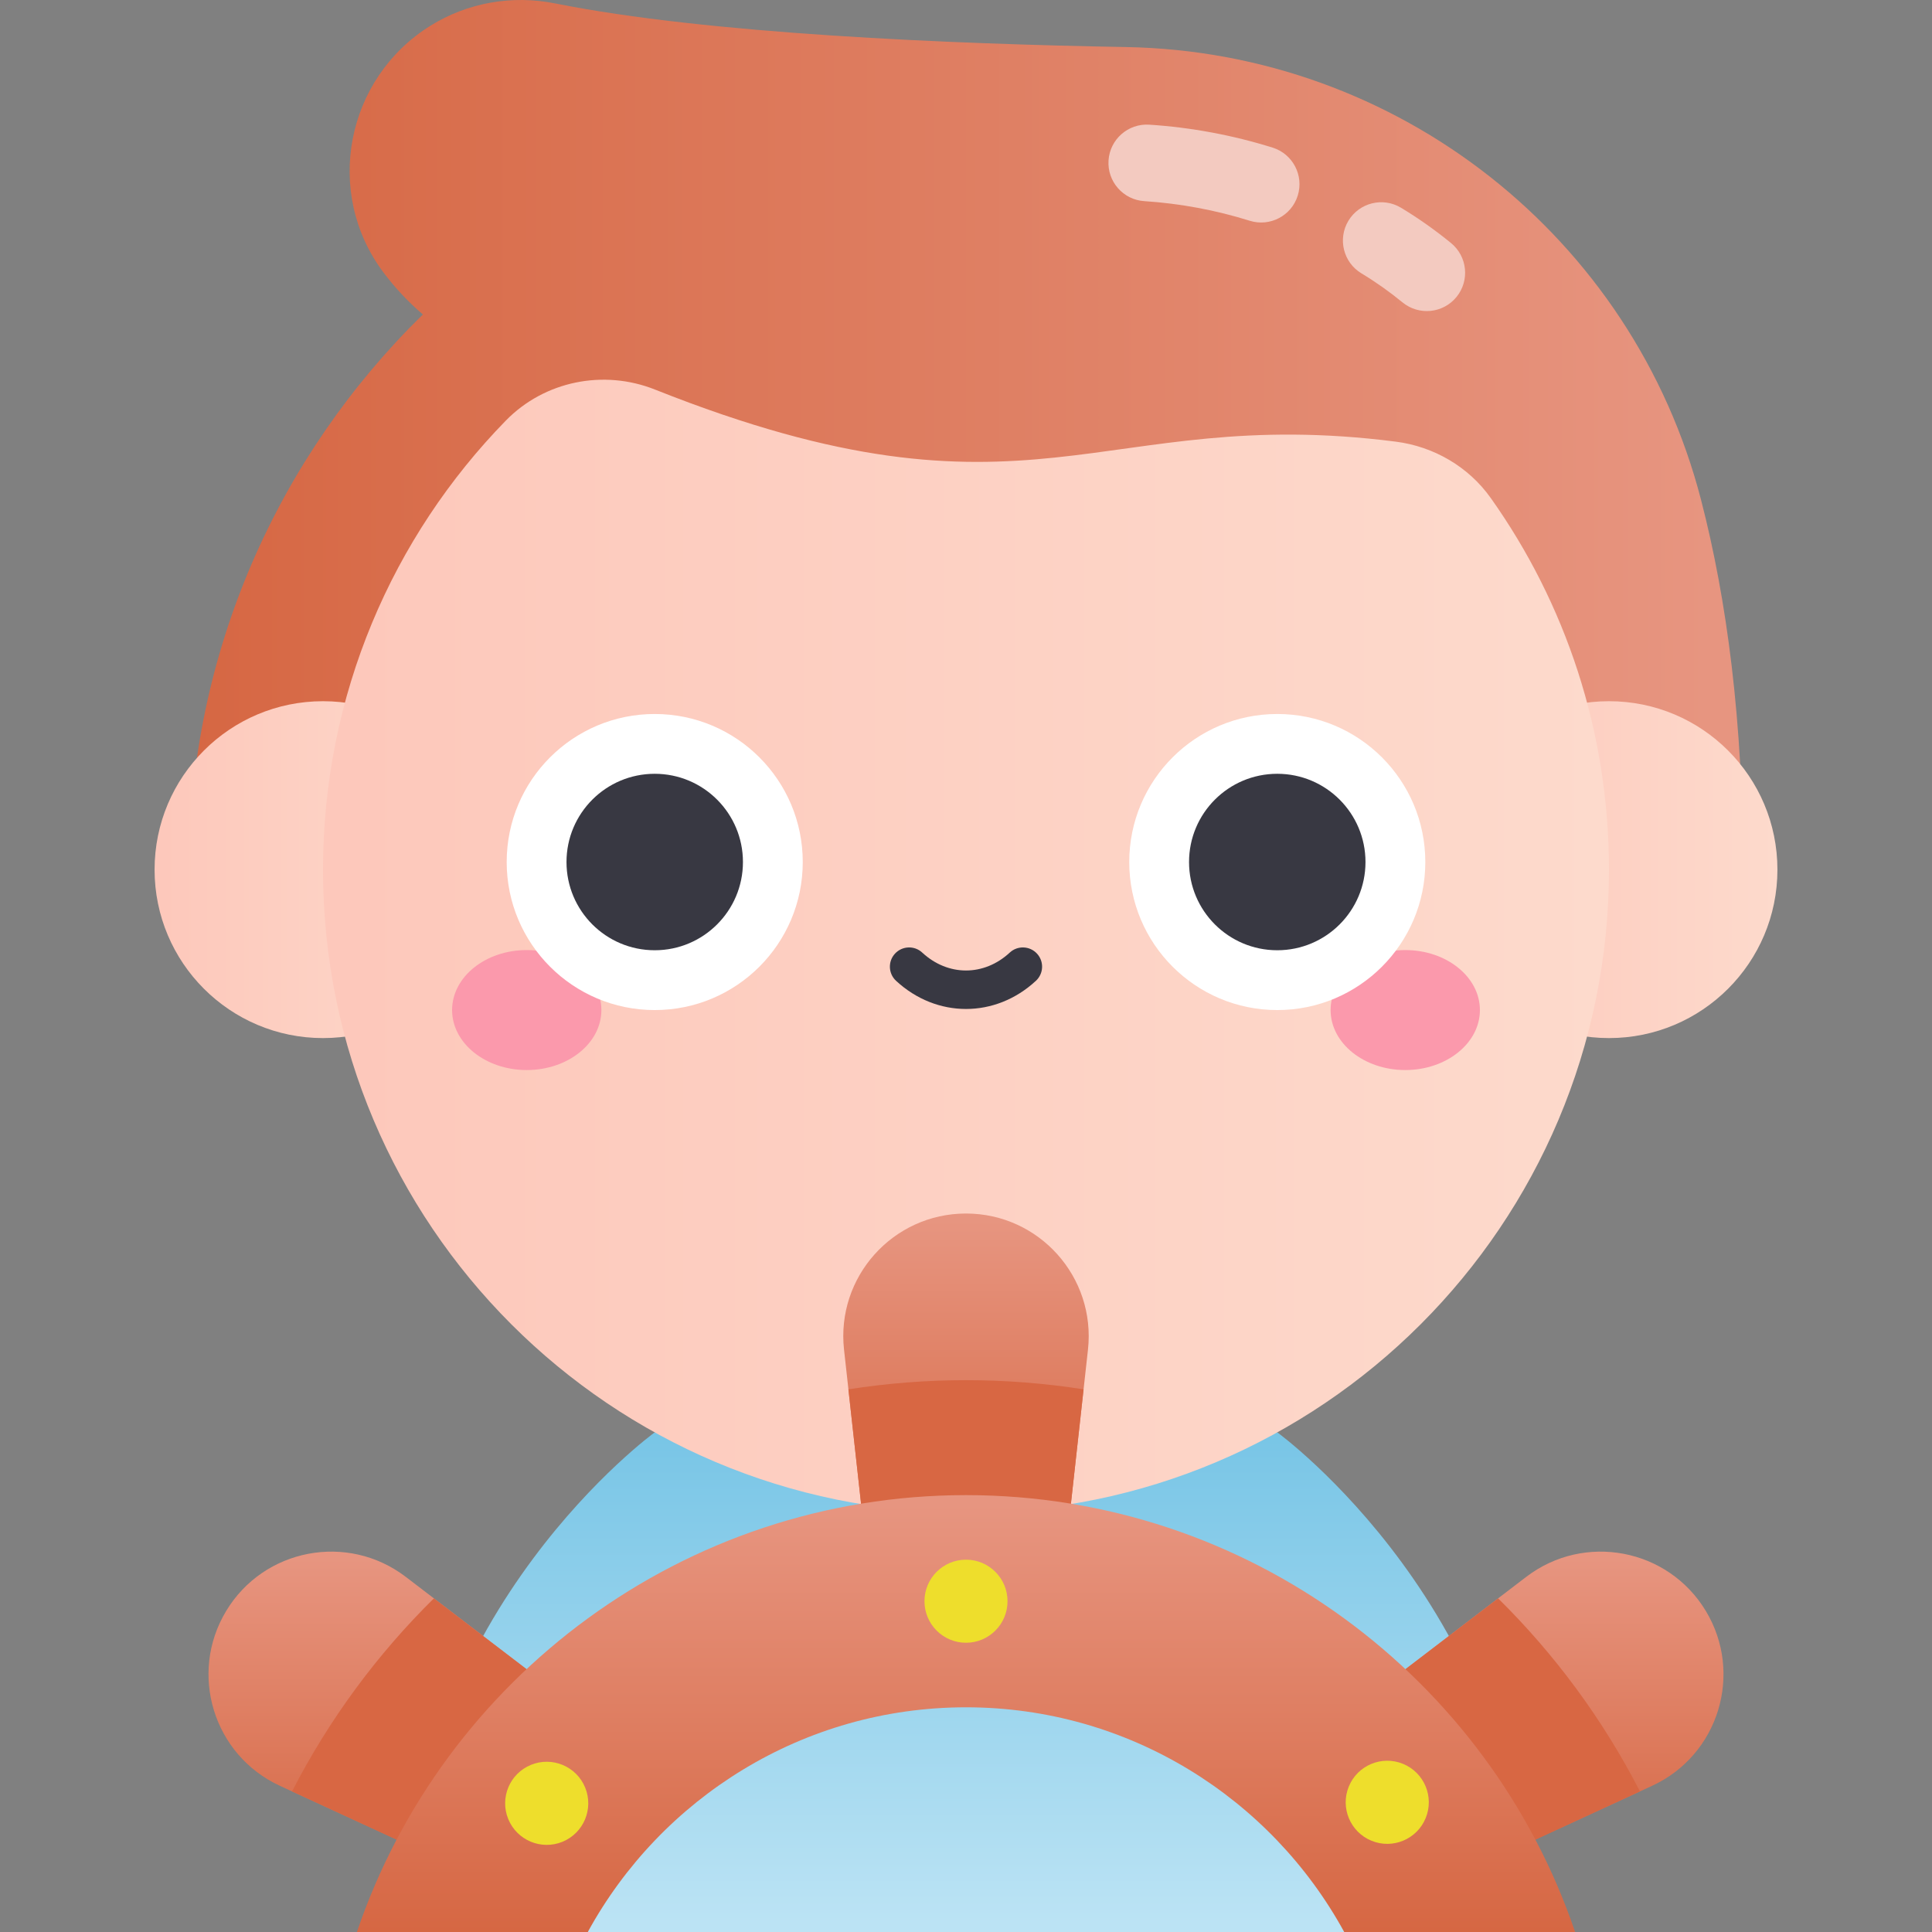 <svg width="119" height="119" viewBox="0 0 119 119" fill="none" xmlns="http://www.w3.org/2000/svg">
<rect x="0" y="0" width="119" height="119" fill="#808080" stroke="none"/>
<g clip-path="url(#clip0_15_308)">
<path d="M87.928 116.641L94.026 119C94.026 99.37 78.673 88.224 78.673 88.224H40.328C40.328 88.224 25.415 99.05 24.984 118.155L34.619 115.443L36.204 119H82.796L87.928 116.641Z" fill="url(#paint0_linear_15_308)"/>
<path d="M11.637 53.565C11.637 40.181 17.161 28.065 26.046 19.37C25.094 18.556 24.29 17.676 23.609 16.768C19.929 11.853 21.301 4.827 26.515 1.583C28.801 0.16 31.544 -0.32 34.184 0.209C43.586 2.09 58.583 2.708 69.354 2.898C86.078 3.192 100.581 14.59 104.773 30.782C106.367 36.941 107.363 44.44 107.363 53.565H11.637Z" fill="url(#paint1_linear_15_308)"/>
<path d="M19.896 63.94C25.626 63.94 30.271 59.295 30.271 53.565C30.271 47.835 25.626 43.19 19.896 43.19C14.166 43.19 9.521 47.835 9.521 53.565C9.521 59.295 14.166 63.94 19.896 63.94Z" fill="url(#paint2_linear_15_308)"/>
<path d="M99.104 63.94C104.834 63.94 109.479 59.295 109.479 53.565C109.479 47.835 104.834 43.19 99.104 43.19C93.374 43.19 88.728 47.835 88.728 53.565C88.728 59.295 93.374 63.94 99.104 63.94Z" fill="url(#paint3_linear_15_308)"/>
<path d="M99.103 53.566C99.103 75.437 81.374 93.169 59.5 93.169C37.626 93.169 19.896 75.437 19.896 53.566C19.896 42.803 24.187 33.045 31.153 25.909C33.536 23.468 37.175 22.734 40.345 23.995C63.563 33.233 67.627 24.855 85.97 27.203C88.319 27.504 90.456 28.749 91.826 30.681C96.411 37.144 99.103 45.04 99.103 53.566Z" fill="url(#paint4_linear_15_308)"/>
<path d="M76.977 13.597C74.873 12.939 72.687 12.533 70.481 12.389C69.18 12.305 68.194 11.182 68.279 9.881C68.364 8.581 69.485 7.597 70.787 7.679C73.367 7.847 75.924 8.323 78.386 9.093C79.629 9.482 80.322 10.805 79.933 12.05C79.546 13.29 78.224 13.987 76.977 13.597Z" fill="#F3CAC0"/>
<path d="M86.389 18.627C85.576 17.962 84.725 17.36 83.859 16.839C82.742 16.167 82.382 14.717 83.053 13.6C83.725 12.483 85.175 12.123 86.292 12.795C87.352 13.433 88.39 14.165 89.378 14.973C90.386 15.799 90.535 17.285 89.71 18.294C88.882 19.306 87.395 19.45 86.389 18.627Z" fill="#F3CAC0"/>
<path d="M32.444 65.909C34.984 65.909 37.042 64.254 37.042 62.214C37.042 60.173 34.984 58.518 32.444 58.518C29.905 58.518 27.846 60.173 27.846 62.214C27.846 64.254 29.905 65.909 32.444 65.909Z" fill="#FB99AC"/>
<path d="M86.556 65.909C89.095 65.909 91.154 64.254 91.154 62.214C91.154 60.173 89.095 58.518 86.556 58.518C84.016 58.518 81.957 60.173 81.957 62.214C81.957 64.254 84.016 65.909 86.556 65.909Z" fill="#FB99AC"/>
<path d="M40.327 62.214C45.363 62.214 49.445 58.131 49.445 53.096C49.445 48.06 45.363 43.978 40.327 43.978C35.292 43.978 31.209 48.06 31.209 53.096C31.209 58.131 35.292 62.214 40.327 62.214Z" fill="white"/>
<path d="M78.673 62.214C83.708 62.214 87.791 58.131 87.791 53.096C87.791 48.06 83.708 43.978 78.673 43.978C73.637 43.978 69.555 48.06 69.555 53.096C69.555 58.131 73.637 62.214 78.673 62.214Z" fill="white"/>
<path d="M40.327 58.53C43.328 58.53 45.761 56.097 45.761 53.096C45.761 50.094 43.328 47.661 40.327 47.661C37.326 47.661 34.893 50.094 34.893 53.096C34.893 56.097 37.326 58.53 40.327 58.53Z" fill="#383842"/>
<path d="M78.672 58.53C81.673 58.53 84.106 56.097 84.106 53.096C84.106 50.094 81.673 47.661 78.672 47.661C75.671 47.661 73.238 50.094 73.238 53.096C73.238 56.097 75.671 58.53 78.672 58.53Z" fill="#383842"/>
<path d="M59.5 62.147C57.97 62.147 56.44 61.568 55.191 60.411C54.712 59.966 54.683 59.216 55.128 58.736C55.573 58.256 56.323 58.227 56.803 58.673C58.391 60.145 60.608 60.145 62.196 58.673C62.676 58.228 63.426 58.256 63.871 58.736C64.316 59.216 64.288 59.966 63.807 60.411C62.559 61.568 61.03 62.147 59.5 62.147Z" fill="#383842"/>
<path d="M59.5 74.746C54.996 74.746 51.492 78.659 51.988 83.135L53.419 96.067H65.581L67.012 83.135C67.507 78.659 64.003 74.746 59.5 74.746Z" fill="url(#paint5_linear_15_308)"/>
<path d="M52.257 85.575L53.419 96.067H65.58L66.742 85.575C64.372 85.204 61.953 85.011 59.499 85.011C57.046 85.011 54.627 85.204 52.257 85.575Z" fill="#D86743"/>
<path d="M24.992 97.125C21.414 94.391 16.253 95.372 13.929 99.229C11.604 103.087 13.148 108.108 17.237 109.994L29.053 115.442L35.33 105.026L24.992 97.125Z" fill="url(#paint6_linear_15_308)"/>
<path d="M94.008 97.125C97.586 94.391 102.747 95.372 105.071 99.229C107.395 103.087 105.852 108.108 101.762 109.994L89.947 115.442L83.67 105.026L94.008 97.125Z" fill="url(#paint7_linear_15_308)"/>
<path d="M17.988 110.34L29.053 115.443L35.33 105.026L26.726 98.45C23.242 101.884 20.28 105.883 17.988 110.34Z" fill="#D86743"/>
<path d="M101.012 110.34C98.72 105.884 95.758 101.884 92.274 98.45L83.67 105.026L89.947 115.442L101.012 110.34Z" fill="#D86743"/>
<path d="M36.204 119C40.712 110.76 49.464 105.16 59.5 105.16C69.536 105.16 78.288 110.761 82.796 119H97.017C91.714 103.37 76.899 92.091 59.5 92.091C42.101 92.091 27.286 103.37 21.983 119H36.204Z" fill="url(#paint8_linear_15_308)"/>
<path d="M34.644 113.443C35.952 112.907 36.578 111.413 36.043 110.104C35.508 108.796 34.013 108.17 32.705 108.705C31.396 109.241 30.77 110.735 31.305 112.043C31.841 113.352 33.335 113.978 34.644 113.443Z" fill="#EEDE2C"/>
<path d="M87.815 111.98C88.351 110.672 87.724 109.178 86.416 108.642C85.108 108.107 83.613 108.733 83.078 110.041C82.543 111.35 83.169 112.844 84.477 113.38C85.785 113.915 87.28 113.289 87.815 111.98Z" fill="#EEDE2C"/>
<path d="M59.5 101.184C60.913 101.184 62.058 100.038 62.058 98.626C62.058 97.213 60.913 96.067 59.5 96.067C58.087 96.067 56.942 97.213 56.942 98.626C56.942 100.038 58.087 101.184 59.5 101.184Z" fill="#EEDE2C"/>
</g>
<defs>
<linearGradient id="paint0_linear_15_308" x1="59.505" y1="88.224" x2="59.505" y2="119" gradientUnits="userSpaceOnUse">
<stop stop-color="#78C5E6"/>
<stop offset="0.979" stop-color="#BBE3F4"/>
</linearGradient>
<linearGradient id="paint1_linear_15_308" x1="11.637" y1="26.782" x2="107.363" y2="26.782" gradientUnits="userSpaceOnUse">
<stop stop-color="#D66743"/>
<stop offset="0.979" stop-color="#E79580"/>
</linearGradient>
<linearGradient id="paint2_linear_15_308" x1="9.521" y1="53.565" x2="30.271" y2="53.565" gradientUnits="userSpaceOnUse">
<stop offset="0.021" stop-color="#FDC8BB"/>
<stop offset="1" stop-color="#FDDACC"/>
</linearGradient>
<linearGradient id="paint3_linear_15_308" x1="88.728" y1="53.565" x2="109.479" y2="53.565" gradientUnits="userSpaceOnUse">
<stop offset="0.021" stop-color="#FDC8BB"/>
<stop offset="1" stop-color="#FDDACC"/>
</linearGradient>
<linearGradient id="paint4_linear_15_308" x1="19.896" y1="58.278" x2="99.103" y2="58.278" gradientUnits="userSpaceOnUse">
<stop offset="0.021" stop-color="#FDC8BB"/>
<stop offset="1" stop-color="#FDDACC"/>
</linearGradient>
<linearGradient id="paint5_linear_15_308" x1="59.5" y1="96.067" x2="59.5" y2="74.746" gradientUnits="userSpaceOnUse">
<stop stop-color="#D66743"/>
<stop offset="0.979" stop-color="#E79580"/>
</linearGradient>
<linearGradient id="paint6_linear_15_308" x1="24.086" y1="115.442" x2="24.086" y2="95.571" gradientUnits="userSpaceOnUse">
<stop stop-color="#D66743"/>
<stop offset="0.979" stop-color="#E79580"/>
</linearGradient>
<linearGradient id="paint7_linear_15_308" x1="94.914" y1="115.442" x2="94.914" y2="95.571" gradientUnits="userSpaceOnUse">
<stop stop-color="#D66743"/>
<stop offset="0.979" stop-color="#E79580"/>
</linearGradient>
<linearGradient id="paint8_linear_15_308" x1="59.5" y1="119" x2="59.5" y2="92.091" gradientUnits="userSpaceOnUse">
<stop stop-color="#D66743"/>
<stop offset="0.979" stop-color="#E79580"/>
</linearGradient>
<clipPath id="clip0_15_308">
<rect width="119" height="119" fill="white"/>
</clipPath>
</defs>
</svg>
